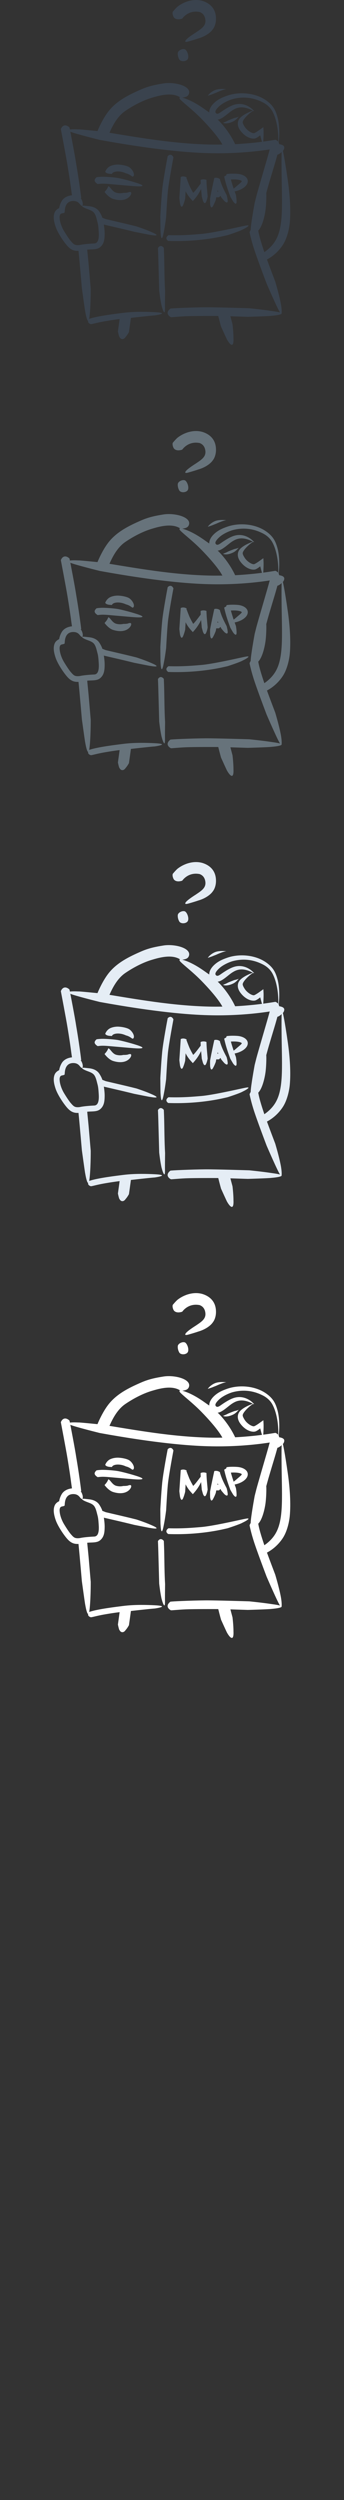 <?xml version="1.0" encoding="UTF-8" standalone="no"?>
<svg width="32px" height="232px" viewBox="0 0 32 232" version="1.1" xmlns="http://www.w3.org/2000/svg" xmlns:xlink="http://www.w3.org/1999/xlink" xmlns:sketch="http://www.bohemiancoding.com/sketch/ns">
    <rect x="0" y="0" width="32" height="232" fill="#333333" stroke="none"/>
    <title>dude-map</title>
    <description>Created with Sketch (http://www.bohemiancoding.com/sketch)</description>
    <defs></defs>
    <g id="Brand" stroke="none" stroke-width="1" fill="none" fill-rule="evenodd" sketch:type="MSPage">
        <path d="M9.725,137.813 C10.001,137.522 10.044,137.35 10.061,137.308 C10.096,137.269 10.12,137.296 10.137,137.308 C10.318,137.433 10.491,137.829 10.868,137.898 C11.205,137.977 11.464,137.898 11.464,137.898 C11.464,137.898 11.772,137.904 11.898,137.861 C12.095,137.787 12.166,137.82 12.185,137.847 C12.226,137.898 12.211,138.016 12.133,138.133 C11.948,138.417 11.455,138.746 10.522,138.458 C10.09,138.324 9.725,137.813 9.725,137.813 Z M10.41,136.142 C10.361,136.138 10.267,136.134 10.16,136.124 C10.055,136.112 9.863,136.074 9.789,135.943 C9.835,135.792 9.964,135.619 10.078,135.53 C10.266,135.358 10.653,135.272 10.931,135.272 C11.228,135.267 11.819,135.365 12.05,135.534 C12.34,135.747 12.55,136.155 12.419,136.341 C12.388,136.383 12.359,136.404 12.281,136.37 C11.966,136.123 11.722,136.089 11.722,136.089 C11.722,136.089 11.635,136.042 11.487,135.995 C11.015,135.841 10.5,135.901 10.41,136.142 Z M9.091,137.081 C9.028,137.049 8.801,136.901 8.803,136.734 C8.805,136.597 8.972,136.453 8.99,136.446 C9.003,136.445 9.14,136.418 9.348,136.409 C9.638,136.381 10.502,136.443 10.89,136.503 C11.316,136.57 12.237,136.822 12.574,136.931 C13.718,137.275 13.223,137.332 12.487,137.276 C12.506,137.284 11.492,137.192 10.568,137.113 C9.897,137.056 9.571,137.008 9.091,137.081 Z M26.785,136.819 C26.702,136.227 26.463,134.617 26.314,134.004 C26.42,133.888 26.469,133.721 26.433,133.623 C26.376,133.462 26.171,133.416 25.961,133.371 C25.962,133.275 25.917,133.207 25.917,133.207 C26.039,132.376 25.971,131.46 25.82,130.902 C25.642,130.243 25.429,129.803 24.795,129.342 C23.751,128.587 22.22,128.489 21.115,128.886 C20.708,129.03 20.235,129.217 19.829,129.643 C19.764,129.712 19.441,130.06 19.468,130.435 C19.2,130.282 18.142,129.39 16.962,129.06 C17.217,129.02 17.482,128.977 17.573,128.708 C17.823,127.981 16.247,127.575 15.199,127.743 C14.499,127.855 13.866,127.977 13.154,128.286 C11.995,128.788 10.854,129.348 10.077,130.349 C9.491,131.104 9.068,132.162 9.068,132.162 C9.068,132.162 7.249,131.981 7.314,132.008 C6.972,131.991 6.673,131.991 6.503,132.019 C6.503,132.02 6.474,131.833 6.446,131.81 C6.002,131.434 5.752,131.756 5.674,131.949 C5.659,131.978 5.661,131.985 5.664,132.003 C5.664,132.003 6.134,134.455 6.279,135.339 C6.595,137.263 6.616,137.634 6.696,138.121 C6.291,138.162 5.979,138.333 5.8,138.57 C5.689,138.718 5.544,139.025 5.503,139.313 C5.503,139.313 5.194,139.435 5.08,139.727 C4.956,140.044 4.966,140.43 5.176,141.049 C5.38,141.653 6.012,142.57 6.34,142.9 C6.638,143.199 6.916,143.299 7.302,143.277 C7.412,144.362 7.617,146.749 7.617,146.749 C7.617,146.749 7.917,148.93 7.923,148.883 C8.006,149.372 8.109,149.765 8.198,149.777 C8.16,149.958 8.334,150.049 8.446,150.081 C8.49,150.099 8.876,149.983 9.423,149.875 C9.809,149.797 10.623,149.666 11.128,149.608 C11.116,149.707 10.969,150.759 10.969,150.759 C10.966,150.758 11.08,151.279 11.108,151.257 C11.25,151.548 11.514,151.526 11.68,151.276 C11.852,151.089 11.995,150.818 11.995,150.818 C11.995,150.818 12.162,149.643 12.177,149.5 C12.177,149.5 13.997,149.292 14.41,149.268 C15.068,149.167 15.489,149.026 14.41,148.97 C13.691,148.933 12.552,148.897 11.475,149.031 C10.835,149.112 9.051,149.322 8.298,149.591 C8.447,148.714 8.441,146.792 8.44,146.793 L8.242,144.49 C8.204,144.076 8.109,143.169 8.114,143.168 C8.506,143.123 8.993,143.19 9.292,142.955 C9.694,142.644 9.725,142.184 9.735,141.769 C9.742,141.495 9.715,141.224 9.677,140.952 C9.671,140.913 9.665,140.874 9.66,140.835 L9.711,140.853 C10.408,141.015 11.554,141.278 12.071,141.406 L12.49,141.509 L13.231,141.655 C13.598,141.725 13.954,141.801 13.927,141.787 C14.229,141.84 14.482,141.871 14.548,141.835 C14.613,141.802 14.49,141.701 14.03,141.508 C13.492,141.268 12.695,141.01 12.695,141.01 L12.202,140.888 C11.654,140.753 10.523,140.492 9.838,140.332 L9.519,140.206 C9.474,140.02 9.295,139.708 9.193,139.575 C8.967,139.283 8.597,139.162 8.254,139.132 C8.005,139.11 7.751,139.061 7.656,139.098 C7.782,138.968 7.633,138.514 7.499,138.39 L7.557,138.39 C7.375,136.855 7.093,135.239 7.093,135.239 C6.978,134.451 6.544,132.223 6.544,132.223 C6.94,132.403 9.272,132.981 9.272,132.981 C14.449,133.922 17.59,134.168 19.4,134.212 C21.208,134.262 22.955,134.149 24.372,133.966 C24.646,133.931 24.887,133.898 25.091,133.865 C25.03,134.09 24.944,134.401 24.837,134.771 C24.693,135.271 23.946,137.82 23.848,138.203 L23.69,138.828 C23.69,138.828 23.323,140.82 23.318,141.34 C23.277,141.392 23.214,141.536 23.217,141.556 C23.223,141.584 23.329,142.134 23.564,142.884 C23.821,143.742 24.802,146.316 24.802,146.316 C24.802,146.317 25.88,148.81 26.054,149 C25.917,148.957 25.675,148.913 25.302,148.863 C24.432,148.729 23.19,148.605 23.189,148.605 C23.189,148.605 20.098,148.509 19.131,148.515 C17.762,148.525 15.882,148.613 15.849,148.638 C15.349,149.032 15.701,149.342 15.899,149.434 C15.926,149.453 16.489,149.383 17.265,149.348 C18.016,149.314 20.192,149.321 20.303,149.323 C20.445,149.898 20.561,150.303 20.56,150.303 C20.56,150.303 21.133,151.573 21.135,151.542 C21.426,152.044 21.763,152.311 21.718,151.388 C21.722,150.838 21.628,150.087 21.628,150.087 C21.63,150.087 21.546,149.791 21.432,149.35 C21.809,149.361 23.054,149.401 23.054,149.401 C23.054,149.401 24.957,149.348 25.265,149.306 C25.728,149.268 26.108,149.199 26.186,149.121 C26.204,149.102 26.236,148.779 26.122,148.172 C25.958,147.299 25.603,146.135 25.605,146.135 C25.605,146.135 25.022,144.605 24.833,144.081 C25.665,143.647 26.174,142.966 26.378,142.619 C26.715,142.045 26.9,141.26 26.956,140.68 C27.062,139.549 26.967,138.113 26.785,136.819 C26.785,136.819 26.967,138.113 26.785,136.819 Z M6.778,138.651 C7.187,138.635 7.344,138.839 7.452,138.971 C7.492,139.021 7.573,139.122 7.644,139.106 C7.597,139.208 8.116,139.393 8.197,139.424 C8.416,139.506 8.651,139.595 8.783,139.796 C8.941,140.035 8.994,140.35 9.065,140.605 C9.144,140.887 9.16,141.171 9.18,141.463 C9.206,141.848 9.243,142.588 8.752,142.594 C8.642,142.597 7.883,142.638 7.475,142.725 C7.364,142.75 7.126,142.773 6.971,142.708 C6.814,142.643 6.702,142.498 6.592,142.376 C6.377,142.136 5.967,141.468 5.895,141.336 C5.731,141.036 5.589,140.657 5.553,140.305 C5.539,140.172 5.531,140.03 5.599,139.909 C5.68,139.764 5.88,139.815 6.001,139.727 C6.023,139.71 6.015,139.574 6.043,139.393 C6.099,139.032 6.275,138.671 6.778,138.651 C6.778,138.651 6.275,138.671 6.778,138.651 Z M19.49,133.413 C17.753,133.375 15.954,133.191 14.333,132.968 C12.711,132.744 11.262,132.497 10.215,132.326 L10.182,132.322 C10.495,131.613 10.94,130.78 11.656,130.294 C12.363,129.813 13.251,129.334 14.107,129.077 C14.842,128.855 15.988,128.538 16.759,129.032 C16.658,129.038 16.668,129.135 16.804,129.269 C17.223,129.68 17.911,130.182 18.736,131.019 C19.29,131.584 20.302,132.682 20.686,133.413 C20.288,133.419 19.897,133.422 19.49,133.413 C19.49,133.413 19.897,133.422 19.49,133.413 Z M21.875,133.381 C21.643,132.887 21.343,132.406 21.058,132.025 C21.058,132.025 20.683,131.504 20.247,131.095 C20.587,131.094 21.113,130.606 21.421,130.376 C21.51,130.308 21.603,130.245 21.701,130.188 C22.088,129.956 22.632,129.793 23.531,130.273 C23.352,130.316 22.561,130.633 22.278,131.011 C22.032,131.345 22.088,131.751 22.358,132.117 C22.77,132.676 23.327,132.917 23.707,132.853 C23.872,132.824 24.167,132.591 24.205,132.553 C24.246,132.696 24.288,132.887 24.371,133.156 C23.731,133.242 22.733,133.337 21.875,133.381 C21.875,133.381 22.733,133.337 21.875,133.381 Z M24.488,133.14 C24.521,132.706 24.527,132.246 24.514,132.09 L24.499,131.798 C24.499,131.798 24.227,131.991 24.121,132.069 C24.041,132.128 23.702,132.358 23.613,132.362 C23.427,132.366 23.076,132.161 22.847,131.883 C22.775,131.796 22.552,131.465 22.577,131.315 C22.626,131.009 23.296,130.4 23.558,130.286 C23.624,130.315 23.637,130.32 23.628,130.303 C23.623,130.295 23.613,130.282 23.601,130.267 C23.643,130.25 23.675,130.239 23.69,130.235 C23.676,130.238 23.596,130.258 23.594,130.258 C23.574,130.233 23.451,130.103 23.288,129.988 C23.004,129.787 22.445,129.501 21.732,129.736 C21.23,129.9 20.593,130.371 20.471,130.453 C20.296,130.57 20.139,130.613 20.048,130.439 C19.992,130.318 20.128,130.106 20.382,129.87 C20.736,129.537 21.326,129.283 21.639,129.197 C23.062,128.809 24.106,129.337 24.365,129.458 C25.11,129.806 25.337,130.315 25.434,130.524 C25.737,131.176 25.925,132.206 25.882,133.151 C25.817,133.071 25.701,132.996 25.618,132.97 C25.578,132.975 25.137,133.053 24.488,133.14 C24.488,133.14 25.137,133.053 24.488,133.14 Z M26.156,140.514 C26.089,141.113 25.962,141.679 25.723,142.146 C25.488,142.616 25.139,142.985 24.764,143.274 C24.705,143.318 24.649,143.358 24.591,143.399 C24.473,143.045 24.132,142.061 24.023,141.401 L24.022,141.4 C24.429,140.996 24.636,139.933 24.687,139.583 C24.765,139.076 24.792,138.21 24.768,137.918 C24.859,137.58 24.971,137.181 25.093,136.773 C25.277,136.146 25.481,135.49 25.627,134.99 C25.695,134.751 25.756,134.538 25.806,134.354 C25.925,134.343 26.139,134.174 26.201,134.108 C26.176,134.564 26.195,136.252 26.207,136.839 C26.216,137.424 26.231,138.04 26.232,138.665 C26.233,139.285 26.222,139.917 26.156,140.514 Z M23.033,136.941 C23.14,136.5 22.689,136.191 22.131,136.136 C21.918,136.116 21.45,136.097 21.089,136.153 C21.082,136.153 21.042,136.251 21.035,136.287 C20.956,136.312 20.855,136.389 20.855,136.389 C20.855,136.389 20.962,136.892 21.112,137.35 C21.259,137.812 21.428,138.255 21.428,138.255 C21.426,138.256 21.716,138.763 21.719,138.736 C21.864,138.928 22.031,139.023 22.006,138.638 C22.004,138.405 21.947,138.099 21.947,138.099 C21.947,138.099 21.897,137.962 21.827,137.765 C22.464,137.637 22.943,137.31 23.033,136.941 C23.033,136.941 22.943,137.31 23.033,136.941 Z M21.736,137.504 C21.704,137.409 21.521,136.853 21.479,136.657 C21.586,136.65 21.923,136.636 22.165,136.68 C22.283,136.701 22.473,136.747 22.489,136.815 C22.503,136.883 22.156,137.145 22.017,137.271 C21.888,137.386 21.744,137.498 21.736,137.504 Z M20.452,136.616 C20.245,136.462 20.024,136.488 19.938,136.516 C19.931,136.519 19.826,137.009 19.728,137.479 C19.626,137.951 19.542,138.424 19.543,138.424 C19.54,138.424 19.537,139.017 19.555,138.995 C19.586,139.237 19.686,139.396 19.853,139.043 C19.967,138.839 20.074,138.544 20.074,138.544 C20.074,138.544 20.091,138.452 20.117,138.31 C20.122,138.31 20.366,138.308 20.366,138.308 C20.369,138.31 20.51,138.182 20.5,138.17 C20.504,138.161 20.588,138.325 20.588,138.325 C20.587,138.327 20.905,138.709 20.906,138.684 C21.059,138.822 21.227,138.871 21.173,138.546 C21.154,138.347 21.079,138.095 21.079,138.095 C21.079,138.095 20.887,137.748 20.727,137.39 C20.585,137.076 20.484,136.75 20.463,136.672 C20.477,136.628 20.456,136.62 20.452,136.616 C20.452,136.616 20.456,136.62 20.452,136.616 Z M20.222,137.781 C20.23,137.737 20.239,137.695 20.249,137.65 C20.269,137.695 20.288,137.737 20.308,137.779 C20.29,137.78 20.259,137.781 20.222,137.781 Z M17.338,136.451 C17.11,136.326 16.907,136.376 16.827,136.418 C16.813,136.424 16.813,136.426 16.813,136.426 L16.683,138.375 C16.682,138.376 16.746,138.966 16.761,138.941 C16.815,139.178 16.93,139.331 17.062,138.961 C17.154,138.743 17.226,138.431 17.226,138.431 C17.226,138.431 17.243,138.119 17.267,137.745 C17.465,138.151 17.676,138.377 17.933,138.656 C17.938,138.669 17.945,138.651 17.951,138.647 L17.969,138.625 C18.298,138.264 18.516,137.938 18.707,137.537 C18.742,137.904 18.772,138.244 18.77,138.244 C18.773,138.244 18.888,138.686 18.896,138.669 C18.965,138.844 19.086,138.969 19.198,138.667 C19.279,138.487 19.316,138.228 19.316,138.228 C19.317,138.228 19.284,137.839 19.249,137.461 C19.212,137.079 19.204,136.708 19.207,136.699 C19.204,136.695 19.189,136.689 19.186,136.686 C18.948,136.604 18.749,136.654 18.673,136.694 C18.661,136.697 18.661,136.699 18.661,136.699 C18.659,136.71 18.663,136.851 18.67,137.036 C18.671,137.044 18.564,137.176 18.538,137.21 C18.489,137.276 18.183,137.689 18.002,137.867 C17.953,137.916 17.949,137.842 17.88,137.731 C17.816,137.624 17.649,137.302 17.588,137.146 C17.544,137.038 17.414,136.71 17.377,136.6 C17.375,136.593 17.36,136.581 17.35,136.575 L17.358,136.469 C17.356,136.464 17.341,136.453 17.338,136.451 Z M15.666,142.359 C15.684,142.359 16.054,142.376 16.585,142.371 C17.204,142.368 18.023,142.328 18.799,142.238 C19.575,142.152 20.306,142.019 20.759,141.915 C21.027,141.857 21.188,141.817 21.188,141.817 C21.188,141.817 22.325,141.453 22.583,141.294 C22.865,141.161 23.083,141.021 23.11,140.954 C23.141,140.869 22.898,140.924 22.416,141.026 C21.968,141.121 19.729,141.628 18.713,141.711 C17.96,141.771 17.048,141.862 15.686,141.824 C15.675,141.826 15.649,141.839 15.644,141.843 C15.35,142.063 15.51,142.264 15.63,142.344 C15.647,142.359 15.653,142.359 15.666,142.359 Z M15.272,143.903 C15.259,143.386 15.239,143.03 15.239,143.009 C15.235,142.998 15.219,142.973 15.214,142.968 C14.962,142.699 14.775,142.884 14.702,143.003 C14.692,143.021 14.692,143.026 14.693,143.037 C14.694,143.057 14.712,143.407 14.726,143.919 C14.746,144.682 14.809,146.963 14.809,146.963 C14.809,146.963 14.851,147.339 14.908,147.706 C14.964,148.075 15.04,148.433 15.042,148.402 C15.116,148.699 15.211,148.935 15.272,148.976 C15.338,149.015 15.356,148.86 15.345,148.378 C15.345,147.809 15.357,147.003 15.357,147.003 C15.295,146.019 15.293,144.666 15.272,143.903 Z M15.613,137.777 C15.695,136.915 16.128,134.631 16.131,134.613 C16.131,134.6 16.121,134.574 16.118,134.568 C15.943,134.248 15.714,134.375 15.614,134.477 C15.598,134.492 15.597,134.496 15.595,134.51 C15.591,134.527 15.182,136.657 15.087,137.616 C14.998,138.512 14.914,140.049 14.914,140.049 C14.916,140.05 14.922,141.549 14.936,141.488 C14.963,142.09 15.059,142.485 15.237,141.525 C15.355,140.958 15.454,140.148 15.455,140.148 C15.455,140.148 15.539,138.555 15.613,137.777 Z M22.214,130.813 C22.144,130.884 21.795,130.951 21.795,130.951 C21.795,130.951 21.238,131.162 21.15,131.218 C21.056,131.274 20.747,131.395 20.747,131.395 C20.747,131.395 20.937,131.519 21.375,131.394 C21.512,131.354 21.642,131.296 21.736,131.247 C21.935,131.142 22.121,130.94 22.214,130.813 Z M19.838,128.708 L20.099,128.606 C20.1,128.608 20.735,128.305 21.056,128.271 C21.05,128.273 20.415,128.19 20.006,128.358 C19.669,128.495 19.415,128.743 19.328,128.89 C19.334,128.882 19.628,128.801 19.838,128.708 Z M16.988,121.682 C16.975,121.697 16.946,121.735 16.909,121.741 C16.46,121.875 16.256,121.713 16.183,121.624 C16.112,121.536 16.006,121.258 16.074,121.089 C16.081,121.078 16.367,120.739 16.522,120.612 C17.105,120.159 17.983,119.852 18.804,120.074 C19.168,120.182 20.065,120.531 20.091,121.684 C20.105,122.094 19.984,122.485 19.789,122.727 C19.582,123.03 19.09,123.384 18.44,123.57 C18.201,123.655 17.571,123.841 17.478,123.862 C17.296,123.907 17.223,123.895 17.236,123.823 C17.248,123.638 17.953,123.183 18.203,123.025 C18.82,122.61 19.281,122.326 19.052,121.6 C18.988,121.43 18.87,121.225 18.57,121.114 C17.534,120.907 16.997,121.671 16.988,121.682 Z M16.538,124.917 C16.571,124.657 17.006,124.483 17.208,124.58 C17.408,124.678 17.62,125.229 17.461,125.49 C17.31,125.724 16.816,125.754 16.675,125.509 C16.568,125.326 16.52,125.101 16.538,124.917 Z M16.538,124.917" id="dude-map--white" fill="#FFFFFF" sketch:type="MSShapeGroup"></path>
        <path d="M9.725,97.813 C10.001,97.522 10.044,97.35 10.061,97.308 C10.096,97.269 10.12,97.296 10.137,97.308 C10.318,97.433 10.491,97.829 10.868,97.898 C11.205,97.977 11.464,97.898 11.464,97.898 C11.464,97.898 11.772,97.904 11.898,97.861 C12.095,97.787 12.166,97.82 12.185,97.847 C12.226,97.898 12.211,98.016 12.133,98.133 C11.948,98.417 11.455,98.746 10.522,98.458 C10.09,98.324 9.725,97.813 9.725,97.813 Z M10.41,96.142 C10.361,96.138 10.267,96.134 10.16,96.124 C10.055,96.112 9.863,96.074 9.789,95.943 C9.835,95.792 9.964,95.619 10.078,95.53 C10.266,95.358 10.653,95.272 10.931,95.272 C11.228,95.267 11.819,95.365 12.05,95.534 C12.34,95.747 12.55,96.155 12.419,96.341 C12.388,96.383 12.359,96.404 12.281,96.37 C11.966,96.123 11.722,96.089 11.722,96.089 C11.722,96.089 11.635,96.042 11.487,95.995 C11.015,95.841 10.5,95.901 10.41,96.142 Z M9.091,97.081 C9.028,97.049 8.801,96.901 8.803,96.734 C8.805,96.597 8.972,96.453 8.99,96.446 C9.003,96.445 9.14,96.418 9.348,96.409 C9.638,96.381 10.502,96.443 10.89,96.503 C11.316,96.57 12.237,96.822 12.574,96.931 C13.718,97.275 13.223,97.332 12.487,97.276 C12.506,97.284 11.492,97.192 10.568,97.113 C9.897,97.056 9.571,97.008 9.091,97.081 Z M26.785,96.819 C26.702,96.227 26.463,94.617 26.314,94.004 C26.42,93.888 26.469,93.721 26.433,93.623 C26.376,93.462 26.171,93.416 25.961,93.371 C25.962,93.275 25.917,93.207 25.917,93.207 C26.039,92.376 25.971,91.46 25.82,90.902 C25.642,90.243 25.429,89.803 24.795,89.342 C23.751,88.587 22.22,88.489 21.115,88.886 C20.708,89.03 20.235,89.217 19.829,89.643 C19.764,89.712 19.441,90.06 19.468,90.435 C19.2,90.282 18.142,89.39 16.962,89.06 C17.217,89.02 17.482,88.977 17.573,88.708 C17.823,87.981 16.247,87.575 15.199,87.743 C14.499,87.855 13.866,87.977 13.154,88.286 C11.995,88.788 10.854,89.348 10.077,90.349 C9.491,91.104 9.068,92.162 9.068,92.162 C9.068,92.162 7.249,91.981 7.314,92.008 C6.972,91.991 6.673,91.991 6.503,92.019 C6.503,92.02 6.474,91.833 6.446,91.81 C6.002,91.434 5.752,91.756 5.674,91.949 C5.659,91.978 5.661,91.985 5.664,92.003 C5.664,92.003 6.134,94.455 6.279,95.339 C6.595,97.263 6.616,97.634 6.696,98.121 C6.291,98.162 5.979,98.333 5.8,98.57 C5.689,98.718 5.544,99.025 5.503,99.313 C5.503,99.313 5.194,99.435 5.08,99.727 C4.956,100.044 4.966,100.43 5.176,101.049 C5.38,101.653 6.012,102.57 6.34,102.9 C6.638,103.199 6.916,103.299 7.302,103.277 C7.412,104.362 7.617,106.749 7.617,106.749 C7.617,106.749 7.917,108.93 7.923,108.883 C8.006,109.372 8.109,109.765 8.198,109.777 C8.16,109.958 8.334,110.049 8.446,110.081 C8.49,110.099 8.876,109.983 9.423,109.875 C9.809,109.797 10.623,109.666 11.128,109.608 C11.116,109.707 10.969,110.759 10.969,110.759 C10.966,110.758 11.08,111.279 11.108,111.257 C11.25,111.548 11.514,111.526 11.68,111.276 C11.852,111.089 11.995,110.818 11.995,110.818 C11.995,110.818 12.162,109.643 12.177,109.5 C12.177,109.5 13.997,109.292 14.41,109.268 C15.068,109.167 15.489,109.026 14.41,108.97 C13.691,108.933 12.552,108.897 11.475,109.031 C10.835,109.112 9.051,109.322 8.298,109.591 C8.447,108.714 8.441,106.792 8.44,106.793 L8.242,104.49 C8.204,104.076 8.109,103.169 8.114,103.168 C8.506,103.123 8.993,103.19 9.292,102.955 C9.694,102.644 9.725,102.184 9.735,101.769 C9.742,101.495 9.715,101.224 9.677,100.952 C9.671,100.913 9.665,100.874 9.66,100.835 L9.711,100.853 C10.408,101.015 11.554,101.278 12.071,101.406 L12.49,101.509 L13.231,101.655 C13.598,101.725 13.954,101.801 13.927,101.787 C14.229,101.84 14.482,101.871 14.548,101.835 C14.613,101.802 14.49,101.701 14.03,101.508 C13.492,101.268 12.695,101.01 12.695,101.01 L12.202,100.888 C11.654,100.753 10.523,100.492 9.838,100.332 L9.519,100.206 C9.474,100.02 9.295,99.708 9.193,99.575 C8.967,99.283 8.597,99.162 8.254,99.132 C8.005,99.11 7.751,99.061 7.656,99.098 C7.782,98.968 7.633,98.514 7.499,98.39 L7.557,98.39 C7.375,96.855 7.093,95.239 7.093,95.239 C6.978,94.451 6.544,92.223 6.544,92.223 C6.94,92.403 9.272,92.981 9.272,92.981 C14.449,93.922 17.59,94.168 19.4,94.212 C21.208,94.262 22.955,94.149 24.372,93.966 C24.646,93.931 24.887,93.898 25.091,93.865 C25.03,94.09 24.944,94.401 24.837,94.771 C24.693,95.271 23.946,97.82 23.848,98.203 L23.69,98.828 C23.69,98.828 23.323,100.82 23.318,101.34 C23.277,101.392 23.214,101.536 23.217,101.556 C23.223,101.584 23.329,102.134 23.564,102.884 C23.821,103.742 24.802,106.316 24.802,106.316 C24.802,106.317 25.88,108.81 26.054,109 C25.917,108.957 25.675,108.913 25.302,108.863 C24.432,108.729 23.19,108.605 23.189,108.605 C23.189,108.605 20.098,108.509 19.131,108.515 C17.762,108.525 15.882,108.613 15.849,108.638 C15.349,109.032 15.701,109.342 15.899,109.434 C15.926,109.453 16.489,109.383 17.265,109.348 C18.016,109.314 20.192,109.321 20.303,109.323 C20.445,109.898 20.561,110.303 20.56,110.303 C20.56,110.303 21.133,111.573 21.135,111.542 C21.426,112.044 21.763,112.311 21.718,111.388 C21.722,110.838 21.628,110.087 21.628,110.087 C21.63,110.087 21.546,109.791 21.432,109.35 C21.809,109.361 23.054,109.401 23.054,109.401 C23.054,109.401 24.957,109.348 25.265,109.306 C25.728,109.268 26.108,109.199 26.186,109.121 C26.204,109.102 26.236,108.779 26.122,108.172 C25.958,107.299 25.603,106.135 25.605,106.135 C25.605,106.135 25.022,104.605 24.833,104.081 C25.665,103.647 26.174,102.966 26.378,102.619 C26.715,102.045 26.9,101.26 26.956,100.68 C27.062,99.549 26.967,98.113 26.785,96.819 C26.785,96.819 26.967,98.113 26.785,96.819 Z M6.778,98.651 C7.187,98.635 7.344,98.839 7.452,98.971 C7.492,99.021 7.573,99.122 7.644,99.106 C7.597,99.208 8.116,99.393 8.197,99.424 C8.416,99.506 8.651,99.595 8.783,99.796 C8.941,100.035 8.994,100.35 9.065,100.605 C9.144,100.887 9.16,101.171 9.18,101.463 C9.206,101.848 9.243,102.588 8.752,102.594 C8.642,102.597 7.883,102.638 7.475,102.725 C7.364,102.75 7.126,102.773 6.971,102.708 C6.814,102.643 6.702,102.498 6.592,102.376 C6.377,102.136 5.967,101.468 5.895,101.336 C5.731,101.036 5.589,100.657 5.553,100.305 C5.539,100.172 5.531,100.03 5.599,99.909 C5.68,99.764 5.88,99.815 6.001,99.727 C6.023,99.71 6.015,99.574 6.043,99.393 C6.099,99.032 6.275,98.671 6.778,98.651 C6.778,98.651 6.275,98.671 6.778,98.651 Z M19.49,93.413 C17.753,93.375 15.954,93.191 14.333,92.968 C12.711,92.744 11.262,92.497 10.215,92.326 L10.182,92.322 C10.495,91.613 10.94,90.78 11.656,90.294 C12.363,89.813 13.251,89.334 14.107,89.077 C14.842,88.855 15.988,88.538 16.759,89.032 C16.658,89.038 16.668,89.135 16.804,89.269 C17.223,89.68 17.911,90.182 18.736,91.019 C19.29,91.584 20.302,92.682 20.686,93.413 C20.288,93.419 19.897,93.422 19.49,93.413 C19.49,93.413 19.897,93.422 19.49,93.413 Z M21.875,93.381 C21.643,92.887 21.343,92.406 21.058,92.025 C21.058,92.025 20.683,91.504 20.247,91.095 C20.587,91.094 21.113,90.606 21.421,90.376 C21.51,90.308 21.603,90.245 21.701,90.188 C22.088,89.956 22.632,89.793 23.531,90.273 C23.352,90.316 22.561,90.633 22.278,91.011 C22.032,91.345 22.088,91.751 22.358,92.117 C22.77,92.676 23.327,92.917 23.707,92.853 C23.872,92.824 24.167,92.591 24.205,92.553 C24.246,92.696 24.288,92.887 24.371,93.156 C23.731,93.242 22.733,93.337 21.875,93.381 C21.875,93.381 22.733,93.337 21.875,93.381 Z M24.488,93.14 C24.521,92.706 24.527,92.246 24.514,92.09 L24.499,91.798 C24.499,91.798 24.227,91.991 24.121,92.069 C24.041,92.128 23.702,92.358 23.613,92.362 C23.427,92.366 23.076,92.161 22.847,91.883 C22.775,91.796 22.552,91.465 22.577,91.315 C22.626,91.009 23.296,90.4 23.558,90.286 C23.624,90.315 23.637,90.32 23.628,90.303 C23.623,90.295 23.613,90.282 23.601,90.267 C23.643,90.25 23.675,90.239 23.69,90.235 C23.676,90.238 23.596,90.258 23.594,90.258 C23.574,90.233 23.451,90.103 23.288,89.988 C23.004,89.787 22.445,89.501 21.732,89.736 C21.23,89.9 20.593,90.371 20.471,90.453 C20.296,90.57 20.139,90.613 20.048,90.439 C19.992,90.318 20.128,90.106 20.382,89.87 C20.736,89.537 21.326,89.283 21.639,89.197 C23.062,88.809 24.106,89.337 24.365,89.458 C25.11,89.806 25.337,90.315 25.434,90.524 C25.737,91.176 25.925,92.206 25.882,93.151 C25.817,93.071 25.701,92.996 25.618,92.97 C25.578,92.975 25.137,93.053 24.488,93.14 C24.488,93.14 25.137,93.053 24.488,93.14 Z M26.156,100.514 C26.089,101.113 25.962,101.679 25.723,102.146 C25.488,102.616 25.139,102.985 24.764,103.274 C24.705,103.318 24.649,103.358 24.591,103.399 C24.473,103.045 24.132,102.061 24.023,101.401 L24.022,101.4 C24.429,100.996 24.636,99.933 24.687,99.583 C24.765,99.076 24.792,98.21 24.768,97.918 C24.859,97.58 24.971,97.181 25.093,96.773 C25.277,96.146 25.481,95.49 25.627,94.99 C25.695,94.751 25.756,94.538 25.806,94.354 C25.925,94.343 26.139,94.174 26.201,94.108 C26.176,94.564 26.195,96.252 26.207,96.839 C26.216,97.424 26.231,98.04 26.232,98.665 C26.233,99.285 26.222,99.917 26.156,100.514 Z M23.033,96.941 C23.14,96.5 22.689,96.191 22.131,96.136 C21.918,96.116 21.45,96.097 21.089,96.153 C21.082,96.153 21.042,96.251 21.035,96.287 C20.956,96.312 20.855,96.389 20.855,96.389 C20.855,96.389 20.962,96.892 21.112,97.35 C21.259,97.812 21.428,98.255 21.428,98.255 C21.426,98.256 21.716,98.763 21.719,98.736 C21.864,98.928 22.031,99.023 22.006,98.638 C22.004,98.405 21.947,98.099 21.947,98.099 C21.947,98.099 21.897,97.962 21.827,97.765 C22.464,97.637 22.943,97.31 23.033,96.941 C23.033,96.941 22.943,97.31 23.033,96.941 Z M21.736,97.504 C21.704,97.409 21.521,96.853 21.479,96.657 C21.586,96.65 21.923,96.636 22.165,96.68 C22.283,96.701 22.473,96.747 22.489,96.815 C22.503,96.883 22.156,97.145 22.017,97.271 C21.888,97.386 21.744,97.498 21.736,97.504 Z M20.452,96.616 C20.245,96.462 20.024,96.488 19.938,96.516 C19.931,96.519 19.826,97.009 19.728,97.479 C19.626,97.951 19.542,98.424 19.543,98.424 C19.54,98.424 19.537,99.017 19.555,98.995 C19.586,99.237 19.686,99.396 19.853,99.043 C19.967,98.839 20.074,98.544 20.074,98.544 C20.074,98.544 20.091,98.452 20.117,98.31 C20.122,98.31 20.366,98.308 20.366,98.308 C20.369,98.31 20.51,98.182 20.5,98.17 C20.504,98.161 20.588,98.325 20.588,98.325 C20.587,98.327 20.905,98.709 20.906,98.684 C21.059,98.822 21.227,98.871 21.173,98.546 C21.154,98.347 21.079,98.095 21.079,98.095 C21.079,98.095 20.887,97.748 20.727,97.39 C20.585,97.076 20.484,96.75 20.463,96.672 C20.477,96.628 20.456,96.62 20.452,96.616 C20.452,96.616 20.456,96.62 20.452,96.616 Z M20.222,97.781 C20.23,97.737 20.239,97.695 20.249,97.65 C20.269,97.695 20.288,97.737 20.308,97.779 C20.29,97.78 20.259,97.781 20.222,97.781 Z M17.338,96.451 C17.11,96.326 16.907,96.376 16.827,96.418 C16.813,96.424 16.813,96.426 16.813,96.426 L16.683,98.375 C16.682,98.376 16.746,98.966 16.761,98.941 C16.815,99.178 16.93,99.331 17.062,98.961 C17.154,98.743 17.226,98.431 17.226,98.431 C17.226,98.431 17.243,98.119 17.267,97.745 C17.465,98.151 17.676,98.377 17.933,98.656 C17.938,98.669 17.945,98.651 17.951,98.647 L17.969,98.625 C18.298,98.264 18.516,97.938 18.707,97.537 C18.742,97.904 18.772,98.244 18.77,98.244 C18.773,98.244 18.888,98.686 18.896,98.669 C18.965,98.844 19.086,98.969 19.198,98.667 C19.279,98.487 19.316,98.228 19.316,98.228 C19.317,98.228 19.284,97.839 19.249,97.461 C19.212,97.079 19.204,96.708 19.207,96.699 C19.204,96.695 19.189,96.689 19.186,96.686 C18.948,96.604 18.749,96.654 18.673,96.694 C18.661,96.697 18.661,96.699 18.661,96.699 C18.659,96.71 18.663,96.851 18.67,97.036 C18.671,97.044 18.564,97.176 18.538,97.21 C18.489,97.276 18.183,97.689 18.002,97.867 C17.953,97.916 17.949,97.842 17.88,97.731 C17.816,97.624 17.649,97.302 17.588,97.146 C17.544,97.038 17.414,96.71 17.377,96.6 C17.375,96.593 17.36,96.581 17.35,96.575 L17.358,96.469 C17.356,96.464 17.341,96.453 17.338,96.451 Z M15.666,102.359 C15.684,102.359 16.054,102.376 16.585,102.371 C17.204,102.368 18.023,102.328 18.799,102.238 C19.575,102.152 20.306,102.019 20.759,101.915 C21.027,101.857 21.188,101.817 21.188,101.817 C21.188,101.817 22.325,101.453 22.583,101.294 C22.865,101.161 23.083,101.021 23.11,100.954 C23.141,100.869 22.898,100.924 22.416,101.026 C21.968,101.121 19.729,101.628 18.713,101.711 C17.96,101.771 17.048,101.862 15.686,101.824 C15.675,101.826 15.649,101.839 15.644,101.843 C15.35,102.063 15.51,102.264 15.63,102.344 C15.647,102.359 15.653,102.359 15.666,102.359 Z M15.272,103.903 C15.259,103.386 15.239,103.03 15.239,103.009 C15.235,102.998 15.219,102.973 15.214,102.968 C14.962,102.699 14.775,102.884 14.702,103.003 C14.692,103.021 14.692,103.026 14.693,103.037 C14.694,103.057 14.712,103.407 14.726,103.919 C14.746,104.682 14.809,106.963 14.809,106.963 C14.809,106.963 14.851,107.339 14.908,107.706 C14.964,108.075 15.04,108.433 15.042,108.402 C15.116,108.699 15.211,108.935 15.272,108.976 C15.338,109.015 15.356,108.86 15.345,108.378 C15.345,107.809 15.357,107.003 15.357,107.003 C15.295,106.019 15.293,104.666 15.272,103.903 Z M15.613,97.777 C15.695,96.915 16.128,94.631 16.131,94.613 C16.131,94.6 16.121,94.574 16.118,94.568 C15.943,94.248 15.714,94.375 15.614,94.477 C15.598,94.492 15.597,94.496 15.595,94.51 C15.591,94.527 15.182,96.657 15.087,97.616 C14.998,98.512 14.914,100.049 14.914,100.049 C14.916,100.05 14.922,101.549 14.936,101.488 C14.963,102.09 15.059,102.485 15.237,101.525 C15.355,100.958 15.454,100.148 15.455,100.148 C15.455,100.148 15.539,98.555 15.613,97.777 Z M22.214,90.813 C22.144,90.884 21.795,90.951 21.795,90.951 C21.795,90.951 21.238,91.162 21.15,91.218 C21.056,91.274 20.747,91.395 20.747,91.395 C20.747,91.395 20.937,91.519 21.375,91.394 C21.512,91.354 21.642,91.296 21.736,91.247 C21.935,91.142 22.121,90.94 22.214,90.813 Z M19.838,88.708 L20.099,88.606 C20.1,88.608 20.735,88.305 21.056,88.271 C21.05,88.273 20.415,88.19 20.006,88.358 C19.669,88.495 19.415,88.743 19.328,88.89 C19.334,88.882 19.628,88.801 19.838,88.708 Z M16.988,81.682 C16.975,81.697 16.946,81.735 16.909,81.741 C16.46,81.875 16.256,81.713 16.183,81.624 C16.112,81.536 16.006,81.258 16.074,81.089 C16.081,81.078 16.367,80.739 16.522,80.612 C17.105,80.159 17.983,79.852 18.804,80.074 C19.168,80.182 20.065,80.531 20.091,81.684 C20.105,82.094 19.984,82.485 19.789,82.727 C19.582,83.03 19.09,83.384 18.44,83.57 C18.201,83.655 17.571,83.841 17.478,83.862 C17.296,83.907 17.223,83.895 17.236,83.823 C17.248,83.638 17.953,83.183 18.203,83.025 C18.82,82.61 19.281,82.326 19.052,81.6 C18.988,81.43 18.87,81.225 18.57,81.114 C17.534,80.907 16.997,81.671 16.988,81.682 Z M16.538,84.917 C16.571,84.657 17.006,84.483 17.208,84.58 C17.408,84.678 17.62,85.229 17.461,85.49 C17.31,85.724 16.816,85.754 16.675,85.509 C16.568,85.326 16.52,85.101 16.538,84.917 Z M16.538,84.917" id="dude-map--subdued-grey" fill="#E5EDF5" sketch:type="MSShapeGroup"></path>
        <path d="M9.725,57.813 C10.001,57.522 10.044,57.35 10.061,57.308 C10.096,57.269 10.12,57.296 10.137,57.308 C10.318,57.433 10.491,57.829 10.868,57.898 C11.205,57.977 11.464,57.898 11.464,57.898 C11.464,57.898 11.772,57.904 11.898,57.861 C12.095,57.787 12.166,57.82 12.185,57.847 C12.226,57.898 12.211,58.016 12.133,58.133 C11.948,58.417 11.455,58.746 10.522,58.458 C10.09,58.324 9.725,57.813 9.725,57.813 Z M10.41,56.142 C10.361,56.138 10.267,56.134 10.16,56.124 C10.055,56.112 9.863,56.074 9.789,55.943 C9.835,55.792 9.964,55.619 10.078,55.53 C10.266,55.358 10.653,55.272 10.931,55.272 C11.228,55.267 11.819,55.365 12.05,55.534 C12.34,55.747 12.55,56.155 12.419,56.341 C12.388,56.383 12.359,56.404 12.281,56.37 C11.966,56.123 11.722,56.089 11.722,56.089 C11.722,56.089 11.635,56.042 11.487,55.995 C11.015,55.841 10.5,55.901 10.41,56.142 Z M9.091,57.081 C9.028,57.049 8.801,56.901 8.803,56.734 C8.805,56.597 8.972,56.453 8.99,56.446 C9.003,56.445 9.14,56.418 9.348,56.409 C9.638,56.381 10.502,56.443 10.89,56.503 C11.316,56.57 12.237,56.822 12.574,56.931 C13.718,57.275 13.223,57.332 12.487,57.276 C12.506,57.284 11.492,57.192 10.568,57.113 C9.897,57.056 9.571,57.008 9.091,57.081 Z M26.785,56.819 C26.702,56.227 26.463,54.617 26.314,54.004 C26.42,53.888 26.469,53.721 26.433,53.623 C26.376,53.462 26.171,53.416 25.961,53.371 C25.962,53.275 25.917,53.207 25.917,53.207 C26.039,52.376 25.971,51.46 25.82,50.902 C25.642,50.243 25.429,49.803 24.795,49.342 C23.751,48.587 22.22,48.489 21.115,48.886 C20.708,49.03 20.235,49.217 19.829,49.643 C19.764,49.712 19.441,50.06 19.468,50.435 C19.2,50.282 18.142,49.39 16.962,49.06 C17.217,49.02 17.482,48.977 17.573,48.708 C17.823,47.981 16.247,47.575 15.199,47.743 C14.499,47.855 13.866,47.977 13.154,48.286 C11.995,48.788 10.854,49.348 10.077,50.349 C9.491,51.104 9.068,52.162 9.068,52.162 C9.068,52.162 7.249,51.981 7.314,52.008 C6.972,51.991 6.673,51.991 6.503,52.019 C6.503,52.02 6.474,51.833 6.446,51.81 C6.002,51.434 5.752,51.756 5.674,51.949 C5.659,51.978 5.661,51.985 5.664,52.003 C5.664,52.003 6.134,54.455 6.279,55.339 C6.595,57.263 6.616,57.634 6.696,58.121 C6.291,58.162 5.979,58.333 5.8,58.57 C5.689,58.718 5.544,59.025 5.503,59.313 C5.503,59.313 5.194,59.435 5.08,59.727 C4.956,60.044 4.966,60.43 5.176,61.049 C5.38,61.653 6.012,62.57 6.34,62.9 C6.638,63.199 6.916,63.299 7.302,63.277 C7.412,64.362 7.617,66.749 7.617,66.749 C7.617,66.749 7.917,68.93 7.923,68.883 C8.006,69.372 8.109,69.765 8.198,69.777 C8.16,69.958 8.334,70.049 8.446,70.081 C8.49,70.099 8.876,69.983 9.423,69.875 C9.809,69.797 10.623,69.666 11.128,69.608 C11.116,69.707 10.969,70.759 10.969,70.759 C10.966,70.758 11.08,71.279 11.108,71.257 C11.25,71.548 11.514,71.526 11.68,71.276 C11.852,71.089 11.995,70.818 11.995,70.818 C11.995,70.818 12.162,69.643 12.177,69.5 C12.177,69.5 13.997,69.292 14.41,69.268 C15.068,69.167 15.489,69.026 14.41,68.97 C13.691,68.933 12.552,68.897 11.475,69.031 C10.835,69.112 9.051,69.322 8.298,69.591 C8.447,68.714 8.441,66.792 8.44,66.793 L8.242,64.49 C8.204,64.076 8.109,63.169 8.114,63.168 C8.506,63.123 8.993,63.19 9.292,62.955 C9.694,62.644 9.725,62.184 9.735,61.769 C9.742,61.495 9.715,61.224 9.677,60.952 C9.671,60.913 9.665,60.874 9.66,60.835 L9.711,60.853 C10.408,61.015 11.554,61.278 12.071,61.406 L12.49,61.509 L13.231,61.655 C13.598,61.725 13.954,61.801 13.927,61.787 C14.229,61.84 14.482,61.871 14.548,61.835 C14.613,61.802 14.49,61.701 14.03,61.508 C13.492,61.268 12.695,61.01 12.695,61.01 L12.202,60.888 C11.654,60.753 10.523,60.492 9.838,60.332 L9.519,60.206 C9.474,60.02 9.295,59.708 9.193,59.575 C8.967,59.283 8.597,59.162 8.254,59.132 C8.005,59.11 7.751,59.061 7.656,59.098 C7.782,58.968 7.633,58.514 7.499,58.39 L7.557,58.39 C7.375,56.855 7.093,55.239 7.093,55.239 C6.978,54.451 6.544,52.223 6.544,52.223 C6.94,52.403 9.272,52.981 9.272,52.981 C14.449,53.922 17.59,54.168 19.4,54.212 C21.208,54.262 22.955,54.149 24.372,53.966 C24.646,53.931 24.887,53.898 25.091,53.865 C25.03,54.09 24.944,54.401 24.837,54.771 C24.693,55.271 23.946,57.82 23.848,58.203 L23.69,58.828 C23.69,58.828 23.323,60.82 23.318,61.34 C23.277,61.392 23.214,61.536 23.217,61.556 C23.223,61.584 23.329,62.134 23.564,62.884 C23.821,63.742 24.802,66.316 24.802,66.316 C24.802,66.317 25.88,68.81 26.054,69 C25.917,68.957 25.675,68.913 25.302,68.863 C24.432,68.729 23.19,68.605 23.189,68.605 C23.189,68.605 20.098,68.509 19.131,68.515 C17.762,68.525 15.882,68.613 15.849,68.638 C15.349,69.032 15.701,69.342 15.899,69.434 C15.926,69.453 16.489,69.383 17.265,69.348 C18.016,69.314 20.192,69.321 20.303,69.323 C20.445,69.898 20.561,70.303 20.56,70.303 C20.56,70.303 21.133,71.573 21.135,71.542 C21.426,72.044 21.763,72.311 21.718,71.388 C21.722,70.838 21.628,70.087 21.628,70.087 C21.63,70.087 21.546,69.791 21.432,69.35 C21.809,69.361 23.054,69.401 23.054,69.401 C23.054,69.401 24.957,69.348 25.265,69.306 C25.728,69.268 26.108,69.199 26.186,69.121 C26.204,69.102 26.236,68.779 26.122,68.172 C25.958,67.299 25.603,66.135 25.605,66.135 C25.605,66.135 25.022,64.605 24.833,64.081 C25.665,63.647 26.174,62.966 26.378,62.619 C26.715,62.045 26.9,61.26 26.956,60.68 C27.062,59.549 26.967,58.113 26.785,56.819 C26.785,56.819 26.967,58.113 26.785,56.819 Z M6.778,58.651 C7.187,58.635 7.344,58.839 7.452,58.971 C7.492,59.021 7.573,59.122 7.644,59.106 C7.597,59.208 8.116,59.393 8.197,59.424 C8.416,59.506 8.651,59.595 8.783,59.796 C8.941,60.035 8.994,60.35 9.065,60.605 C9.144,60.887 9.16,61.171 9.18,61.463 C9.206,61.848 9.243,62.588 8.752,62.594 C8.642,62.597 7.883,62.638 7.475,62.725 C7.364,62.75 7.126,62.773 6.971,62.708 C6.814,62.643 6.702,62.498 6.592,62.376 C6.377,62.136 5.967,61.468 5.895,61.336 C5.731,61.036 5.589,60.657 5.553,60.305 C5.539,60.172 5.531,60.03 5.599,59.909 C5.68,59.764 5.88,59.815 6.001,59.727 C6.023,59.71 6.015,59.574 6.043,59.393 C6.099,59.032 6.275,58.671 6.778,58.651 C6.778,58.651 6.275,58.671 6.778,58.651 Z M19.49,53.413 C17.753,53.375 15.954,53.191 14.333,52.968 C12.711,52.744 11.262,52.497 10.215,52.326 L10.182,52.322 C10.495,51.613 10.94,50.78 11.656,50.294 C12.363,49.813 13.251,49.334 14.107,49.077 C14.842,48.855 15.988,48.538 16.759,49.032 C16.658,49.038 16.668,49.135 16.804,49.269 C17.223,49.68 17.911,50.182 18.736,51.019 C19.29,51.584 20.302,52.682 20.686,53.413 C20.288,53.419 19.897,53.422 19.49,53.413 C19.49,53.413 19.897,53.422 19.49,53.413 Z M21.875,53.381 C21.643,52.887 21.343,52.406 21.058,52.025 C21.058,52.025 20.683,51.504 20.247,51.095 C20.587,51.094 21.113,50.606 21.421,50.376 C21.51,50.308 21.603,50.245 21.701,50.188 C22.088,49.956 22.632,49.793 23.531,50.273 C23.352,50.316 22.561,50.633 22.278,51.011 C22.032,51.345 22.088,51.751 22.358,52.117 C22.77,52.676 23.327,52.917 23.707,52.853 C23.872,52.824 24.167,52.591 24.205,52.553 C24.246,52.696 24.288,52.887 24.371,53.156 C23.731,53.242 22.733,53.337 21.875,53.381 C21.875,53.381 22.733,53.337 21.875,53.381 Z M24.488,53.14 C24.521,52.706 24.527,52.246 24.514,52.09 L24.499,51.798 C24.499,51.798 24.227,51.991 24.121,52.069 C24.041,52.128 23.702,52.358 23.613,52.362 C23.427,52.366 23.076,52.161 22.847,51.883 C22.775,51.796 22.552,51.465 22.577,51.315 C22.626,51.009 23.296,50.4 23.558,50.286 C23.624,50.315 23.637,50.32 23.628,50.303 C23.623,50.295 23.613,50.282 23.601,50.267 C23.643,50.25 23.675,50.239 23.69,50.235 C23.676,50.238 23.596,50.258 23.594,50.258 C23.574,50.233 23.451,50.103 23.288,49.988 C23.004,49.787 22.445,49.501 21.732,49.736 C21.23,49.9 20.593,50.371 20.471,50.453 C20.296,50.57 20.139,50.613 20.048,50.439 C19.992,50.318 20.128,50.106 20.382,49.87 C20.736,49.537 21.326,49.283 21.639,49.197 C23.062,48.809 24.106,49.337 24.365,49.458 C25.11,49.806 25.337,50.315 25.434,50.524 C25.737,51.176 25.925,52.206 25.882,53.151 C25.817,53.071 25.701,52.996 25.618,52.97 C25.578,52.975 25.137,53.053 24.488,53.14 C24.488,53.14 25.137,53.053 24.488,53.14 Z M26.156,60.514 C26.089,61.113 25.962,61.679 25.723,62.146 C25.488,62.616 25.139,62.985 24.764,63.274 C24.705,63.318 24.649,63.358 24.591,63.399 C24.473,63.045 24.132,62.061 24.023,61.401 L24.022,61.4 C24.429,60.996 24.636,59.933 24.687,59.583 C24.765,59.076 24.792,58.21 24.768,57.918 C24.859,57.58 24.971,57.181 25.093,56.773 C25.277,56.146 25.481,55.49 25.627,54.99 C25.695,54.751 25.756,54.538 25.806,54.354 C25.925,54.343 26.139,54.174 26.201,54.108 C26.176,54.564 26.195,56.252 26.207,56.839 C26.216,57.424 26.231,58.04 26.232,58.665 C26.233,59.285 26.222,59.917 26.156,60.514 Z M23.033,56.941 C23.14,56.5 22.689,56.191 22.131,56.136 C21.918,56.116 21.45,56.097 21.089,56.153 C21.082,56.153 21.042,56.251 21.035,56.287 C20.956,56.312 20.855,56.389 20.855,56.389 C20.855,56.389 20.962,56.892 21.112,57.35 C21.259,57.812 21.428,58.255 21.428,58.255 C21.426,58.256 21.716,58.763 21.719,58.736 C21.864,58.928 22.031,59.023 22.006,58.638 C22.004,58.405 21.947,58.099 21.947,58.099 C21.947,58.099 21.897,57.962 21.827,57.765 C22.464,57.637 22.943,57.31 23.033,56.941 C23.033,56.941 22.943,57.31 23.033,56.941 Z M21.736,57.504 C21.704,57.409 21.521,56.853 21.479,56.657 C21.586,56.65 21.923,56.636 22.165,56.68 C22.283,56.701 22.473,56.747 22.489,56.815 C22.503,56.883 22.156,57.145 22.017,57.271 C21.888,57.386 21.744,57.498 21.736,57.504 Z M20.452,56.616 C20.245,56.462 20.024,56.488 19.938,56.516 C19.931,56.519 19.826,57.009 19.728,57.479 C19.626,57.951 19.542,58.424 19.543,58.424 C19.54,58.424 19.537,59.017 19.555,58.995 C19.586,59.237 19.686,59.396 19.853,59.043 C19.967,58.839 20.074,58.544 20.074,58.544 C20.074,58.544 20.091,58.452 20.117,58.31 C20.122,58.31 20.366,58.308 20.366,58.308 C20.369,58.31 20.51,58.182 20.5,58.17 C20.504,58.161 20.588,58.325 20.588,58.325 C20.587,58.327 20.905,58.709 20.906,58.684 C21.059,58.822 21.227,58.871 21.173,58.546 C21.154,58.347 21.079,58.095 21.079,58.095 C21.079,58.095 20.887,57.748 20.727,57.39 C20.585,57.076 20.484,56.75 20.463,56.672 C20.477,56.628 20.456,56.62 20.452,56.616 C20.452,56.616 20.456,56.62 20.452,56.616 Z M20.222,57.781 C20.23,57.737 20.239,57.695 20.249,57.65 C20.269,57.695 20.288,57.737 20.308,57.779 C20.29,57.78 20.259,57.781 20.222,57.781 Z M17.338,56.451 C17.11,56.326 16.907,56.376 16.827,56.418 C16.813,56.424 16.813,56.426 16.813,56.426 L16.683,58.375 C16.682,58.376 16.746,58.966 16.761,58.941 C16.815,59.178 16.93,59.331 17.062,58.961 C17.154,58.743 17.226,58.431 17.226,58.431 C17.226,58.431 17.243,58.119 17.267,57.745 C17.465,58.151 17.676,58.377 17.933,58.656 C17.938,58.669 17.945,58.651 17.951,58.647 L17.969,58.625 C18.298,58.264 18.516,57.938 18.707,57.537 C18.742,57.904 18.772,58.244 18.77,58.244 C18.773,58.244 18.888,58.686 18.896,58.669 C18.965,58.844 19.086,58.969 19.198,58.667 C19.279,58.487 19.316,58.228 19.316,58.228 C19.317,58.228 19.284,57.839 19.249,57.461 C19.212,57.079 19.204,56.708 19.207,56.699 C19.204,56.695 19.189,56.689 19.186,56.686 C18.948,56.604 18.749,56.654 18.673,56.694 C18.661,56.697 18.661,56.699 18.661,56.699 C18.659,56.71 18.663,56.851 18.67,57.036 C18.671,57.044 18.564,57.176 18.538,57.21 C18.489,57.276 18.183,57.689 18.002,57.867 C17.953,57.916 17.949,57.842 17.88,57.731 C17.816,57.624 17.649,57.302 17.588,57.146 C17.544,57.038 17.414,56.71 17.377,56.6 C17.375,56.593 17.36,56.581 17.35,56.575 L17.358,56.469 C17.356,56.464 17.341,56.453 17.338,56.451 Z M15.666,62.359 C15.684,62.359 16.054,62.376 16.585,62.371 C17.204,62.368 18.023,62.328 18.799,62.238 C19.575,62.152 20.306,62.019 20.759,61.915 C21.027,61.857 21.188,61.817 21.188,61.817 C21.188,61.817 22.325,61.453 22.583,61.294 C22.865,61.161 23.083,61.021 23.11,60.954 C23.141,60.869 22.898,60.924 22.416,61.026 C21.968,61.121 19.729,61.628 18.713,61.711 C17.96,61.771 17.048,61.862 15.686,61.824 C15.675,61.826 15.649,61.839 15.644,61.843 C15.35,62.063 15.51,62.264 15.63,62.344 C15.647,62.359 15.653,62.359 15.666,62.359 Z M15.272,63.903 C15.259,63.386 15.239,63.03 15.239,63.009 C15.235,62.998 15.219,62.973 15.214,62.968 C14.962,62.699 14.775,62.884 14.702,63.003 C14.692,63.021 14.692,63.026 14.693,63.037 C14.694,63.057 14.712,63.407 14.726,63.919 C14.746,64.682 14.809,66.963 14.809,66.963 C14.809,66.963 14.851,67.339 14.908,67.706 C14.964,68.075 15.04,68.433 15.042,68.402 C15.116,68.699 15.211,68.935 15.272,68.976 C15.338,69.015 15.356,68.86 15.345,68.378 C15.345,67.809 15.357,67.003 15.357,67.003 C15.295,66.019 15.293,64.666 15.272,63.903 Z M15.613,57.777 C15.695,56.915 16.128,54.631 16.131,54.613 C16.131,54.6 16.121,54.574 16.118,54.568 C15.943,54.248 15.714,54.375 15.614,54.477 C15.598,54.492 15.597,54.496 15.595,54.51 C15.591,54.527 15.182,56.657 15.087,57.616 C14.998,58.512 14.914,60.049 14.914,60.049 C14.916,60.05 14.922,61.549 14.936,61.488 C14.963,62.09 15.059,62.485 15.237,61.525 C15.355,60.958 15.454,60.148 15.455,60.148 C15.455,60.148 15.539,58.555 15.613,57.777 Z M22.214,50.813 C22.144,50.884 21.795,50.951 21.795,50.951 C21.795,50.951 21.238,51.162 21.15,51.218 C21.056,51.274 20.747,51.395 20.747,51.395 C20.747,51.395 20.937,51.519 21.375,51.394 C21.512,51.354 21.642,51.296 21.736,51.247 C21.935,51.142 22.121,50.94 22.214,50.813 Z M19.838,48.708 L20.099,48.606 C20.1,48.608 20.735,48.305 21.056,48.271 C21.05,48.273 20.415,48.19 20.006,48.358 C19.669,48.495 19.415,48.743 19.328,48.89 C19.334,48.882 19.628,48.801 19.838,48.708 Z M16.988,41.682 C16.975,41.697 16.946,41.735 16.909,41.741 C16.46,41.875 16.256,41.713 16.183,41.624 C16.112,41.536 16.006,41.258 16.074,41.089 C16.081,41.078 16.367,40.739 16.522,40.612 C17.105,40.159 17.983,39.852 18.804,40.074 C19.168,40.182 20.065,40.531 20.091,41.684 C20.105,42.094 19.984,42.485 19.789,42.727 C19.582,43.03 19.09,43.384 18.44,43.57 C18.201,43.655 17.571,43.841 17.478,43.862 C17.296,43.907 17.223,43.895 17.236,43.823 C17.248,43.638 17.953,43.183 18.203,43.025 C18.82,42.61 19.281,42.326 19.052,41.6 C18.988,41.43 18.87,41.225 18.57,41.114 C17.534,40.907 16.997,41.671 16.988,41.682 Z M16.538,44.917 C16.571,44.657 17.006,44.483 17.208,44.58 C17.408,44.678 17.62,45.229 17.461,45.49 C17.31,45.724 16.816,45.754 16.675,45.509 C16.568,45.326 16.52,45.101 16.538,44.917 Z M16.538,44.917" id="dude-map--body-grey" fill="#67737B" sketch:type="MSShapeGroup"></path>
        <path d="M9.725,17.813 C10.001,17.522 10.044,17.35 10.061,17.308 C10.096,17.269 10.12,17.296 10.137,17.308 C10.318,17.433 10.491,17.829 10.868,17.898 C11.205,17.977 11.464,17.898 11.464,17.898 C11.464,17.898 11.772,17.904 11.898,17.861 C12.095,17.787 12.166,17.82 12.185,17.847 C12.226,17.898 12.211,18.016 12.133,18.133 C11.948,18.417 11.455,18.746 10.522,18.458 C10.09,18.324 9.725,17.813 9.725,17.813 Z M10.41,16.142 C10.361,16.138 10.267,16.134 10.16,16.124 C10.055,16.112 9.863,16.074 9.789,15.943 C9.835,15.792 9.964,15.619 10.078,15.53 C10.266,15.358 10.653,15.272 10.931,15.272 C11.228,15.267 11.819,15.365 12.05,15.534 C12.34,15.747 12.55,16.155 12.419,16.341 C12.388,16.383 12.359,16.404 12.281,16.37 C11.966,16.123 11.722,16.089 11.722,16.089 C11.722,16.089 11.635,16.042 11.487,15.995 C11.015,15.841 10.5,15.901 10.41,16.142 Z M9.091,17.081 C9.028,17.049 8.801,16.901 8.803,16.734 C8.805,16.597 8.972,16.453 8.99,16.446 C9.003,16.445 9.14,16.418 9.348,16.409 C9.638,16.381 10.502,16.443 10.89,16.503 C11.316,16.57 12.237,16.822 12.574,16.931 C13.718,17.275 13.223,17.332 12.487,17.276 C12.506,17.284 11.492,17.192 10.568,17.113 C9.897,17.056 9.571,17.008 9.091,17.081 Z M26.785,16.819 C26.702,16.227 26.463,14.617 26.314,14.004 C26.42,13.888 26.469,13.721 26.433,13.623 C26.376,13.462 26.171,13.416 25.961,13.371 C25.962,13.275 25.917,13.207 25.917,13.207 C26.039,12.376 25.971,11.46 25.82,10.902 C25.642,10.243 25.429,9.803 24.795,9.342 C23.751,8.587 22.22,8.489 21.115,8.886 C20.708,9.03 20.235,9.217 19.829,9.643 C19.764,9.712 19.441,10.06 19.468,10.435 C19.2,10.282 18.142,9.39 16.962,9.06 C17.217,9.02 17.482,8.977 17.573,8.708 C17.823,7.981 16.247,7.575 15.199,7.743 C14.499,7.855 13.866,7.977 13.154,8.286 C11.995,8.788 10.854,9.348 10.077,10.349 C9.491,11.104 9.068,12.162 9.068,12.162 C9.068,12.162 7.249,11.981 7.314,12.008 C6.972,11.991 6.673,11.991 6.503,12.019 C6.503,12.02 6.474,11.833 6.446,11.81 C6.002,11.434 5.752,11.756 5.674,11.949 C5.659,11.978 5.661,11.985 5.664,12.003 C5.664,12.003 6.134,14.455 6.279,15.339 C6.595,17.263 6.616,17.634 6.696,18.121 C6.291,18.162 5.979,18.333 5.8,18.57 C5.689,18.718 5.544,19.025 5.503,19.313 C5.503,19.313 5.194,19.435 5.08,19.727 C4.956,20.044 4.966,20.43 5.176,21.049 C5.38,21.653 6.012,22.57 6.34,22.9 C6.638,23.199 6.916,23.299 7.302,23.277 C7.412,24.362 7.617,26.749 7.617,26.749 C7.617,26.749 7.917,28.93 7.923,28.883 C8.006,29.372 8.109,29.765 8.198,29.777 C8.16,29.958 8.334,30.049 8.446,30.081 C8.49,30.099 8.876,29.983 9.423,29.875 C9.809,29.797 10.623,29.666 11.128,29.608 C11.116,29.707 10.969,30.759 10.969,30.759 C10.966,30.758 11.08,31.279 11.108,31.257 C11.25,31.548 11.514,31.526 11.68,31.276 C11.852,31.089 11.995,30.818 11.995,30.818 C11.995,30.818 12.162,29.643 12.177,29.5 C12.177,29.5 13.997,29.292 14.41,29.268 C15.068,29.167 15.489,29.026 14.41,28.97 C13.691,28.933 12.552,28.897 11.475,29.031 C10.835,29.112 9.051,29.322 8.298,29.591 C8.447,28.714 8.441,26.792 8.44,26.793 L8.242,24.49 C8.204,24.076 8.109,23.169 8.114,23.168 C8.506,23.123 8.993,23.19 9.292,22.955 C9.694,22.644 9.725,22.184 9.735,21.769 C9.742,21.495 9.715,21.224 9.677,20.952 C9.671,20.913 9.665,20.874 9.66,20.835 L9.711,20.853 C10.408,21.015 11.554,21.278 12.071,21.406 L12.49,21.509 L13.231,21.655 C13.598,21.725 13.954,21.801 13.927,21.787 C14.229,21.84 14.482,21.871 14.548,21.835 C14.613,21.802 14.49,21.701 14.03,21.508 C13.492,21.268 12.695,21.01 12.695,21.01 L12.202,20.888 C11.654,20.753 10.523,20.492 9.838,20.332 L9.519,20.206 C9.474,20.02 9.295,19.708 9.193,19.575 C8.967,19.283 8.597,19.162 8.254,19.132 C8.005,19.11 7.751,19.061 7.656,19.098 C7.782,18.968 7.633,18.514 7.499,18.39 L7.557,18.39 C7.375,16.855 7.093,15.239 7.093,15.239 C6.978,14.451 6.544,12.223 6.544,12.223 C6.94,12.403 9.272,12.981 9.272,12.981 C14.449,13.922 17.59,14.168 19.4,14.212 C21.208,14.262 22.955,14.149 24.372,13.966 C24.646,13.931 24.887,13.898 25.091,13.865 C25.03,14.09 24.944,14.401 24.837,14.771 C24.693,15.271 23.946,17.82 23.848,18.203 L23.69,18.828 C23.69,18.828 23.323,20.82 23.318,21.34 C23.277,21.392 23.214,21.536 23.217,21.556 C23.223,21.584 23.329,22.134 23.564,22.884 C23.821,23.742 24.802,26.316 24.802,26.316 C24.802,26.317 25.88,28.81 26.054,29 C25.917,28.957 25.675,28.913 25.302,28.863 C24.432,28.729 23.19,28.605 23.189,28.605 C23.189,28.605 20.098,28.509 19.131,28.515 C17.762,28.525 15.882,28.613 15.849,28.638 C15.349,29.032 15.701,29.342 15.899,29.434 C15.926,29.453 16.489,29.383 17.265,29.348 C18.016,29.314 20.192,29.321 20.303,29.323 C20.445,29.898 20.561,30.303 20.56,30.303 C20.56,30.303 21.133,31.573 21.135,31.542 C21.426,32.044 21.763,32.311 21.718,31.388 C21.722,30.838 21.628,30.087 21.628,30.087 C21.63,30.087 21.546,29.791 21.432,29.35 C21.809,29.361 23.054,29.401 23.054,29.401 C23.054,29.401 24.957,29.348 25.265,29.306 C25.728,29.268 26.108,29.199 26.186,29.121 C26.204,29.102 26.236,28.779 26.122,28.172 C25.958,27.299 25.603,26.135 25.605,26.135 C25.605,26.135 25.022,24.605 24.833,24.081 C25.665,23.647 26.174,22.966 26.378,22.619 C26.715,22.045 26.9,21.26 26.956,20.68 C27.062,19.549 26.967,18.113 26.785,16.819 C26.785,16.819 26.967,18.113 26.785,16.819 Z M6.778,18.651 C7.187,18.635 7.344,18.839 7.452,18.971 C7.492,19.021 7.573,19.122 7.644,19.106 C7.597,19.208 8.116,19.393 8.197,19.424 C8.416,19.506 8.651,19.595 8.783,19.796 C8.941,20.035 8.994,20.35 9.065,20.605 C9.144,20.887 9.16,21.171 9.18,21.463 C9.206,21.848 9.243,22.588 8.752,22.594 C8.642,22.597 7.883,22.638 7.475,22.725 C7.364,22.75 7.126,22.773 6.971,22.708 C6.814,22.643 6.702,22.498 6.592,22.376 C6.377,22.136 5.967,21.468 5.895,21.336 C5.731,21.036 5.589,20.657 5.553,20.305 C5.539,20.172 5.531,20.03 5.599,19.909 C5.68,19.764 5.88,19.815 6.001,19.727 C6.023,19.71 6.015,19.574 6.043,19.393 C6.099,19.032 6.275,18.671 6.778,18.651 C6.778,18.651 6.275,18.671 6.778,18.651 Z M19.49,13.413 C17.753,13.375 15.954,13.191 14.333,12.968 C12.711,12.744 11.262,12.497 10.215,12.326 L10.182,12.322 C10.495,11.613 10.94,10.78 11.656,10.294 C12.363,9.813 13.251,9.334 14.107,9.077 C14.842,8.855 15.988,8.538 16.759,9.032 C16.658,9.038 16.668,9.135 16.804,9.269 C17.223,9.68 17.911,10.182 18.736,11.019 C19.29,11.584 20.302,12.682 20.686,13.413 C20.288,13.419 19.897,13.422 19.49,13.413 C19.49,13.413 19.897,13.422 19.49,13.413 Z M21.875,13.381 C21.643,12.887 21.343,12.406 21.058,12.025 C21.058,12.025 20.683,11.504 20.247,11.095 C20.587,11.094 21.113,10.606 21.421,10.376 C21.51,10.308 21.603,10.245 21.701,10.188 C22.088,9.956 22.632,9.793 23.531,10.273 C23.352,10.316 22.561,10.633 22.278,11.011 C22.032,11.345 22.088,11.751 22.358,12.117 C22.77,12.676 23.327,12.917 23.707,12.853 C23.872,12.824 24.167,12.591 24.205,12.553 C24.246,12.696 24.288,12.887 24.371,13.156 C23.731,13.242 22.733,13.337 21.875,13.381 C21.875,13.381 22.733,13.337 21.875,13.381 Z M24.488,13.14 C24.521,12.706 24.527,12.246 24.514,12.09 L24.499,11.798 C24.499,11.798 24.227,11.991 24.121,12.069 C24.041,12.128 23.702,12.358 23.613,12.362 C23.427,12.366 23.076,12.161 22.847,11.883 C22.775,11.796 22.552,11.465 22.577,11.315 C22.626,11.009 23.296,10.4 23.558,10.286 C23.624,10.315 23.637,10.32 23.628,10.303 C23.623,10.295 23.613,10.282 23.601,10.267 C23.643,10.25 23.675,10.239 23.69,10.235 C23.676,10.238 23.596,10.258 23.594,10.258 C23.574,10.233 23.451,10.103 23.288,9.988 C23.004,9.787 22.445,9.501 21.732,9.736 C21.23,9.9 20.593,10.371 20.471,10.453 C20.296,10.57 20.139,10.613 20.048,10.439 C19.992,10.318 20.128,10.106 20.382,9.87 C20.736,9.537 21.326,9.283 21.639,9.197 C23.062,8.809 24.106,9.337 24.365,9.458 C25.11,9.806 25.337,10.315 25.434,10.524 C25.737,11.176 25.925,12.206 25.882,13.151 C25.817,13.071 25.701,12.996 25.618,12.97 C25.578,12.975 25.137,13.053 24.488,13.14 C24.488,13.14 25.137,13.053 24.488,13.14 Z M26.156,20.514 C26.089,21.113 25.962,21.679 25.723,22.146 C25.488,22.616 25.139,22.985 24.764,23.274 C24.705,23.318 24.649,23.358 24.591,23.399 C24.473,23.045 24.132,22.061 24.023,21.401 L24.022,21.4 C24.429,20.996 24.636,19.933 24.687,19.583 C24.765,19.076 24.792,18.21 24.768,17.918 C24.859,17.58 24.971,17.181 25.093,16.773 C25.277,16.146 25.481,15.49 25.627,14.99 C25.695,14.751 25.756,14.538 25.806,14.354 C25.925,14.343 26.139,14.174 26.201,14.108 C26.176,14.564 26.195,16.252 26.207,16.839 C26.216,17.424 26.231,18.04 26.232,18.665 C26.233,19.285 26.222,19.917 26.156,20.514 Z M23.033,16.941 C23.14,16.5 22.689,16.191 22.131,16.136 C21.918,16.116 21.45,16.097 21.089,16.153 C21.082,16.153 21.042,16.251 21.035,16.287 C20.956,16.312 20.855,16.389 20.855,16.389 C20.855,16.389 20.962,16.892 21.112,17.35 C21.259,17.812 21.428,18.255 21.428,18.255 C21.426,18.256 21.716,18.763 21.719,18.736 C21.864,18.928 22.031,19.023 22.006,18.638 C22.004,18.405 21.947,18.099 21.947,18.099 C21.947,18.099 21.897,17.962 21.827,17.765 C22.464,17.637 22.943,17.31 23.033,16.941 C23.033,16.941 22.943,17.31 23.033,16.941 Z M21.736,17.504 C21.704,17.409 21.521,16.853 21.479,16.657 C21.586,16.65 21.923,16.636 22.165,16.68 C22.283,16.701 22.473,16.747 22.489,16.815 C22.503,16.883 22.156,17.145 22.017,17.271 C21.888,17.386 21.744,17.498 21.736,17.504 Z M20.452,16.616 C20.245,16.462 20.024,16.488 19.938,16.516 C19.931,16.519 19.826,17.009 19.728,17.479 C19.626,17.951 19.542,18.424 19.543,18.424 C19.54,18.424 19.537,19.017 19.555,18.995 C19.586,19.237 19.686,19.396 19.853,19.043 C19.967,18.839 20.074,18.544 20.074,18.544 C20.074,18.544 20.091,18.452 20.117,18.31 C20.122,18.31 20.366,18.308 20.366,18.308 C20.369,18.31 20.51,18.182 20.5,18.17 C20.504,18.161 20.588,18.325 20.588,18.325 C20.587,18.327 20.905,18.709 20.906,18.684 C21.059,18.822 21.227,18.871 21.173,18.546 C21.154,18.347 21.079,18.095 21.079,18.095 C21.079,18.095 20.887,17.748 20.727,17.39 C20.585,17.076 20.484,16.75 20.463,16.672 C20.477,16.628 20.456,16.62 20.452,16.616 C20.452,16.616 20.456,16.62 20.452,16.616 Z M20.222,17.781 C20.23,17.737 20.239,17.695 20.249,17.65 C20.269,17.695 20.288,17.737 20.308,17.779 C20.29,17.78 20.259,17.781 20.222,17.781 Z M17.338,16.451 C17.11,16.326 16.907,16.376 16.827,16.418 C16.813,16.424 16.813,16.426 16.813,16.426 L16.683,18.375 C16.682,18.376 16.746,18.966 16.761,18.941 C16.815,19.178 16.93,19.331 17.062,18.961 C17.154,18.743 17.226,18.431 17.226,18.431 C17.226,18.431 17.243,18.119 17.267,17.745 C17.465,18.151 17.676,18.377 17.933,18.656 C17.938,18.669 17.945,18.651 17.951,18.647 L17.969,18.625 C18.298,18.264 18.516,17.938 18.707,17.537 C18.742,17.904 18.772,18.244 18.77,18.244 C18.773,18.244 18.888,18.686 18.896,18.669 C18.965,18.844 19.086,18.969 19.198,18.667 C19.279,18.487 19.316,18.228 19.316,18.228 C19.317,18.228 19.284,17.839 19.249,17.461 C19.212,17.079 19.204,16.708 19.207,16.699 C19.204,16.695 19.189,16.689 19.186,16.686 C18.948,16.604 18.749,16.654 18.673,16.694 C18.661,16.697 18.661,16.699 18.661,16.699 C18.659,16.71 18.663,16.851 18.67,17.036 C18.671,17.044 18.564,17.176 18.538,17.21 C18.489,17.276 18.183,17.689 18.002,17.867 C17.953,17.916 17.949,17.842 17.88,17.731 C17.816,17.624 17.649,17.302 17.588,17.146 C17.544,17.038 17.414,16.71 17.377,16.6 C17.375,16.593 17.36,16.581 17.35,16.575 L17.358,16.469 C17.356,16.464 17.341,16.453 17.338,16.451 Z M15.666,22.359 C15.684,22.359 16.054,22.376 16.585,22.371 C17.204,22.368 18.023,22.328 18.799,22.238 C19.575,22.152 20.306,22.019 20.759,21.915 C21.027,21.857 21.188,21.817 21.188,21.817 C21.188,21.817 22.325,21.453 22.583,21.294 C22.865,21.161 23.083,21.021 23.11,20.954 C23.141,20.869 22.898,20.924 22.416,21.026 C21.968,21.121 19.729,21.628 18.713,21.711 C17.96,21.771 17.048,21.862 15.686,21.824 C15.675,21.826 15.649,21.839 15.644,21.843 C15.35,22.063 15.51,22.264 15.63,22.344 C15.647,22.359 15.653,22.359 15.666,22.359 Z M15.272,23.903 C15.259,23.386 15.239,23.03 15.239,23.009 C15.235,22.998 15.219,22.973 15.214,22.968 C14.962,22.699 14.775,22.884 14.702,23.003 C14.692,23.021 14.692,23.026 14.693,23.037 C14.694,23.057 14.712,23.407 14.726,23.919 C14.746,24.682 14.809,26.963 14.809,26.963 C14.809,26.963 14.851,27.339 14.908,27.706 C14.964,28.075 15.04,28.433 15.042,28.402 C15.116,28.699 15.211,28.935 15.272,28.976 C15.338,29.015 15.356,28.86 15.345,28.378 C15.345,27.809 15.357,27.003 15.357,27.003 C15.295,26.019 15.293,24.666 15.272,23.903 Z M15.613,17.777 C15.695,16.915 16.128,14.631 16.131,14.613 C16.131,14.6 16.121,14.574 16.118,14.568 C15.943,14.248 15.714,14.375 15.614,14.477 C15.598,14.492 15.597,14.496 15.595,14.51 C15.591,14.527 15.182,16.657 15.087,17.616 C14.998,18.512 14.914,20.049 14.914,20.049 C14.916,20.05 14.922,21.549 14.936,21.488 C14.963,22.09 15.059,22.485 15.237,21.525 C15.355,20.958 15.454,20.148 15.455,20.148 C15.455,20.148 15.539,18.555 15.613,17.777 Z M22.214,10.813 C22.144,10.884 21.795,10.951 21.795,10.951 C21.795,10.951 21.238,11.162 21.15,11.218 C21.056,11.274 20.747,11.395 20.747,11.395 C20.747,11.395 20.937,11.519 21.375,11.394 C21.512,11.354 21.642,11.296 21.736,11.247 C21.935,11.142 22.121,10.94 22.214,10.813 Z M19.838,8.708 L20.099,8.606 C20.1,8.608 20.735,8.305 21.056,8.271 C21.05,8.273 20.415,8.19 20.006,8.358 C19.669,8.495 19.415,8.743 19.328,8.89 C19.334,8.882 19.628,8.801 19.838,8.708 Z M16.988,1.682 C16.975,1.697 16.946,1.735 16.909,1.741 C16.46,1.875 16.256,1.713 16.183,1.624 C16.112,1.536 16.006,1.258 16.074,1.089 C16.081,1.078 16.367,0.739 16.522,0.612 C17.105,0.159 17.983,-0.148 18.804,0.074 C19.168,0.182 20.065,0.531 20.091,1.684 C20.105,2.094 19.984,2.485 19.789,2.727 C19.582,3.03 19.09,3.384 18.44,3.57 C18.201,3.655 17.571,3.841 17.478,3.862 C17.296,3.907 17.223,3.895 17.236,3.823 C17.248,3.638 17.953,3.183 18.203,3.025 C18.82,2.61 19.281,2.326 19.052,1.6 C18.988,1.43 18.87,1.225 18.57,1.114 C17.534,0.907 16.997,1.671 16.988,1.682 Z M16.538,4.917 C16.571,4.657 17.006,4.483 17.208,4.58 C17.408,4.678 17.62,5.229 17.461,5.49 C17.31,5.724 16.816,5.754 16.675,5.509 C16.568,5.326 16.52,5.101 16.538,4.917 Z M16.538,4.917" id="dude-map--title-grey" fill="#3A434E" sketch:type="MSShapeGroup"></path>
    </g>
</svg>